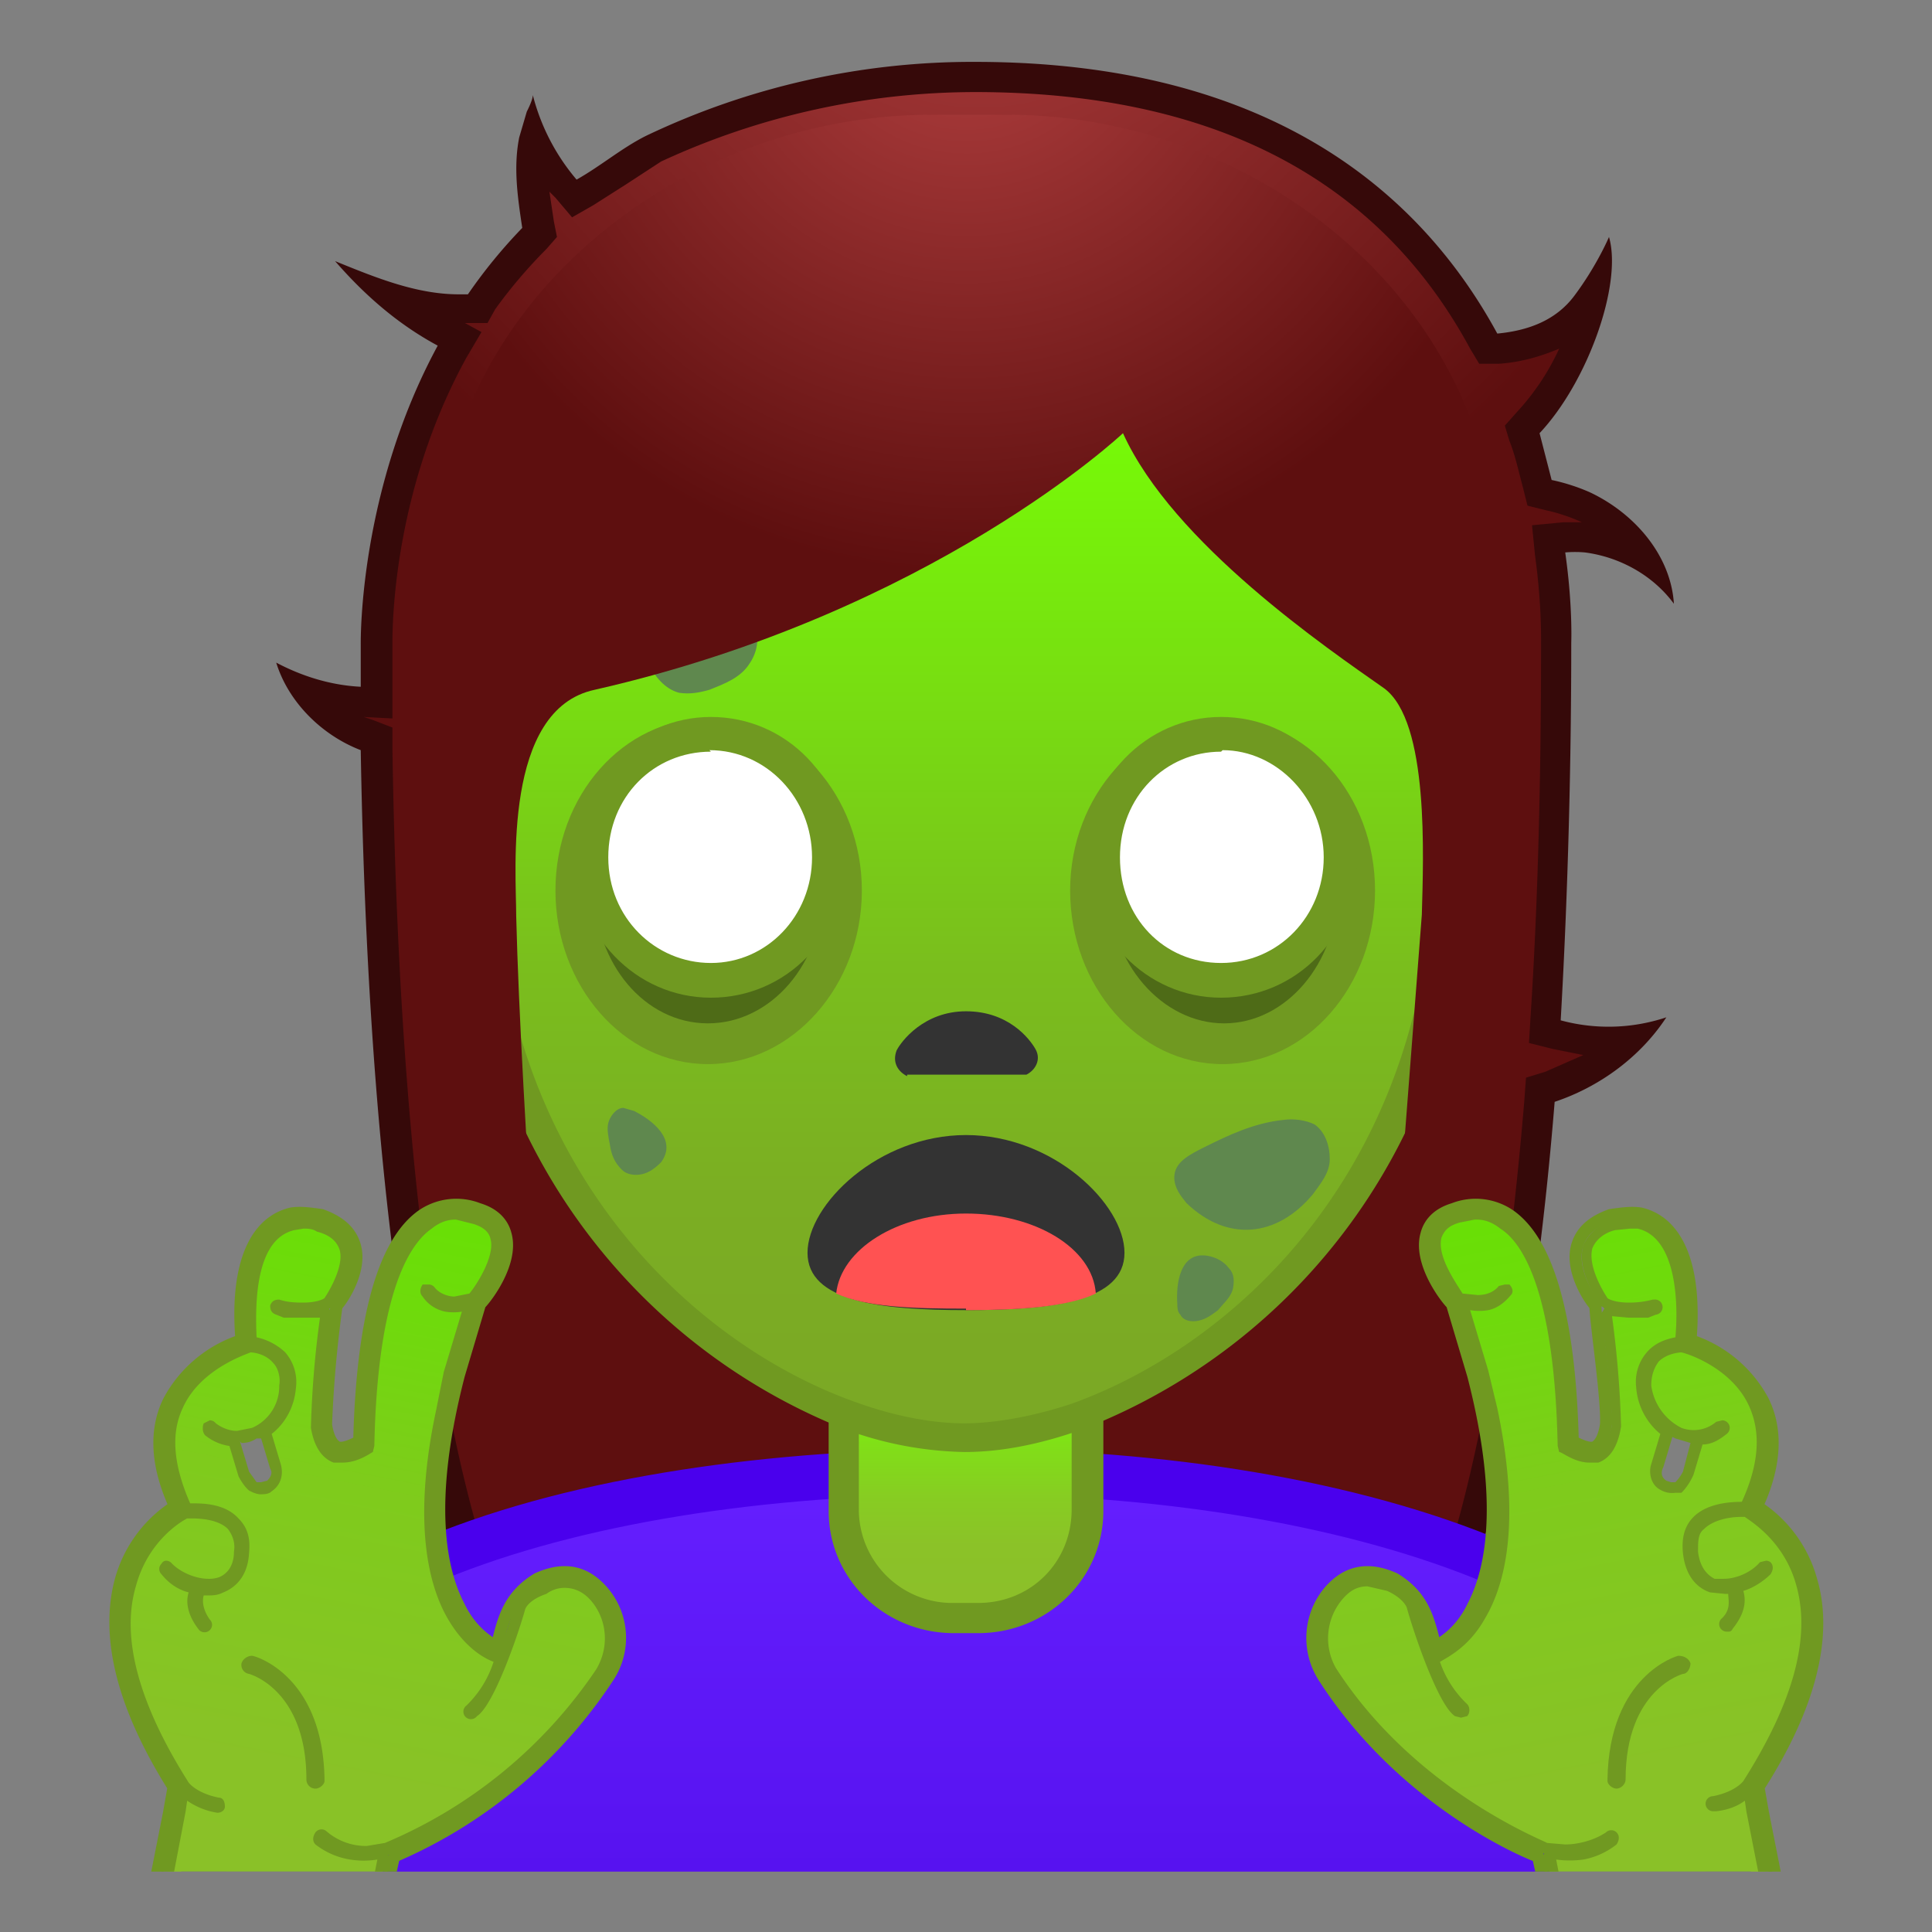 <svg viewBox="0 0 128 128" xmlns="http://www.w3.org/2000/svg" xmlns:xlink="http://www.w3.org/1999/xlink"><rect x="0" y="0" width="128" height="128" fill="#808080" stroke="none"/><defs><path id="a" d="M4 4h120v120H4z"/></defs><clipPath id="b"><use xlink:href="#a"/></clipPath><g clip-path="url(#b)"><radialGradient id="c" cx="64.9" cy="-8.3" r="48.8" gradientUnits="userSpaceOnUse"><stop stop-color="#B34040" offset="0"/><stop stop-color="#5E0F0F" offset="1"/></radialGradient><path d="M47 120.3s-7-.4-10.6-5.3c-8.8-12.3-11.1-42.3-11.5-65.3V49l-.6-.3a8.7 8.7 0 0 1-3.8-2.8c1 .3 2.2.5 3.3.6h1v-3.9c0-1 .2-10.2 5-19.3l.5-.9-.8-.4a19 19 0 0 1-3.3-2.2 14.8 14.8 0 0 0 4.9.7h.1l.4-.1.3-.4c1-1.5 2.2-2.9 3.4-4.2l.4-.4V15c-.4-1.7-.7-3.6-.3-5.5.5 1.1 1.2 2.2 2 3.1l.6.7.7-.5 2.1-1.3 2.4-1.5a49.1 49.1 0 0 1 21.4-4.7c16 0 27.4 5.8 33.7 17.4l.3.5h.6c2.7-.2 4.6-1.2 5.9-3l.4-.6c-.6 3-2.3 6.4-4.3 8.5l-.4.4.2.6.9 3 .1.7.6.1 2.3.7c1.6.7 3 2 3.9 3.3a9.1 9.1 0 0 0-5.2-1.2l-1 .1.1 1c.4 2.8.4 4.9.4 5.9 0 8.9-.2 17.3-.7 25v.7l.7.3a14.2 14.2 0 0 0 4.8.3 13.1 13.1 0 0 1-5.2 3.1l-.7.2v.7c-1.7 20.7-5.2 34.8-10.4 42-3.5 4.9-10.3 5.3-10.6 5.4H47z" fill="url(#c)"/><path d="M64.6 6.1c15.7 0 26.7 5.7 32.8 17l.6 1h1.3c1.5-.1 2.8-.5 4-1a16 16 0 0 1-2.8 4.2l-.8.9.3 1c.4 1 .6 2 .9 3.1l.3 1.2 1.2.3a11.7 11.7 0 0 1 2.4.8h-1.2l-2.1.2.2 2c.4 2.9.4 5 .4 5.7v.1c0 8.8-.2 17.2-.7 24.8l-.1 1.7 1.6.4 2 .4-2.5 1.1-1.3.4-.1 1.4c-1.7 20.5-5.1 34.4-10.2 41.5-3.2 4.4-9.4 4.9-9.9 5l-17-.1H47.2c-.5 0-6.7-.5-9.9-4.9-6.9-9.5-10.8-32-11.3-64.7v-1.4l-1.3-.5-.6-.2 1.9.1v-5c0-1 0-10 4.9-18.9l1-1.7-1.1-.6h1.5l.5-.9c1-1.4 2.2-2.8 3.4-4l.7-.8-.2-1-.3-2 .4.4 1.1 1.3 1.4-.8 2.2-1.4 2.3-1.5a49.6 49.6 0 0 1 20.9-4.6m0-2A50.2 50.2 0 0 0 42.8 9c-1.6.8-3 2-4.6 2.9a14 14 0 0 1-2.9-5.6c0 .3-.3.9-.4 1.1l-.5 1.7c-.4 2-.1 4 .2 6a34.2 34.2 0 0 0-3.6 4.4h-.6c-2.8 0-5.5-1.1-8.2-2.2 2 2.3 4.2 4.2 6.8 5.6-5.2 9.6-5.1 19.4-5.1 19.8v2.8c-2-.1-3.9-.7-5.6-1.6.8 2.6 3 4.8 5.6 5.8.4 23.7 2.8 53.5 11.7 65.9 3.9 5.4 11.4 5.7 11.4 5.7h34s7.5-.3 11.4-5.8c6.1-8.5 9.2-25.2 10.6-42.5 3-1 5.7-3 7.4-5.6a12.1 12.1 0 0 1-7 .2c.5-8.7.7-17.3.7-25 0-.1.1-2.5-.4-6a7.6 7.6 0 0 1 1.3 0c2.3.3 4.5 1.5 5.9 3.4-.2-3.2-2.6-6-5.6-7.4a13 13 0 0 0-2.5-.8l-.8-3.1c3.2-3.4 5.5-9.9 4.6-13 0 0-.8 1.9-2.3 3.9-1.2 1.6-3 2.3-5.1 2.5-5-9.2-14.9-18-34.6-18z" fill="#360909"/></g><g clip-path="url(#b)"><linearGradient id="d" x1="64" x2="64" y1="97.5" y2="130.5" gradientUnits="userSpaceOnUse"><stop stop-color="#651FFF" offset="0"/><stop stop-color="#5914F2" offset=".7"/><stop stop-color="#530EEB" offset="1"/></linearGradient><path d="M13.5 130.5V121c0-17.3 27.2-23.5 50.5-23.5h.1c13.4 0 25.9 2.1 35 6 7 3 15.4 8.5 15.4 17.5v9.5h-101z" fill="url(#d)"/><path d="M64.1 99c24.3 0 48.9 7.5 48.9 22v8H15v-8c0-7 4.9-12.5 14.5-16.4C38.3 101 50.5 99 64 99h.1m0-3H64c-25.6 0-52 7.1-52 25v11h104v-11c0-16.9-26.1-25-51.9-25z" fill="#4A00ED"/></g><g clip-path="url(#b)"><linearGradient id="e" x1="64" x2="64" y1="91" y2="107.3" gradientUnits="userSpaceOnUse"><stop stop-color="#76FF05" offset="0"/><stop stop-color="#79F70A" offset=".1"/><stop stop-color="#81DE18" offset=".3"/><stop stop-color="#87CD22" offset=".5"/><stop stop-color="#8BC228" offset=".7"/><stop stop-color="#8CBF2A" offset="1"/></linearGradient><path d="M63.2 107.2c-4 0-7.3-3.2-7.3-7.1v-9h16.2v9c0 4-3.3 7.1-7.3 7.1h-1.6z" fill="url(#e)"/><path d="M71 92v8c0 3.5-2.7 6.2-6.2 6.2h-1.6a6.2 6.2 0 0 1-6.3-6.1v-8h14.2m2-2H54.9v10c0 4.5 3.7 8.1 8.3 8.1h1.6c4.6 0 8.3-3.6 8.3-8.1V90z" fill="#709921"/></g><g clip-path="url(#b)"><linearGradient id="f" x1="64" x2="64" y1="94.7" y2="17.9" gradientUnits="userSpaceOnUse"><stop stop-color="#7BA825" offset="0"/><stop stop-color="#7BAE23" offset=".2"/><stop stop-color="#7ABE1D" offset=".4"/><stop stop-color="#78D913" offset=".6"/><stop stop-color="#76FF05" offset=".9"/><stop stop-color="#76FF05" offset=".9"/></linearGradient><path d="M64 95.3c-2.3 0-5-.5-7.6-1.5A38.7 38.7 0 0 1 32 56c-.1-28.8 17.2-39 32-39s32.1 10.2 32.1 39a38.6 38.6 0 0 1-24.6 37.8 23 23 0 0 1-7.5 1.5z" fill="url(#f)"/><path d="M64 18a29 29 0 0 1 21.6 9.2A41.3 41.3 0 0 1 95 56c0 21-12.9 33-24 37-2.4.8-5 1.3-7.1 1.3-2.2 0-4.7-.5-7.2-1.4-11-3.9-24-16-24-37 0-12 3.4-22 9.7-28.7A29 29 0 0 1 64 18m0-2c-17.2 0-33.1 12.8-33.1 40A39.8 39.8 0 0 0 56 94.7a24 24 0 0 0 7.9 1.5c2.4 0 5-.5 7.8-1.5A39.8 39.8 0 0 0 97.1 56c0-27.2-15.9-40-33.1-40z" fill="#709921"/></g><path d="M60.1 71.2H68c.6-.3 1-1 .6-1.7S66.8 67 64 67s-4.3 2-4.6 2.6c-.3.8.1 1.4.7 1.7z" clip-path="url(#b)" fill="#333"/><g clip-path="url(#b)"><path d="M47 69.1c-5 0-8.9-4.5-8.9-10s4-10.2 8.8-10.2c5 0 8.9 4.6 8.9 10.1s-4 10.1-8.9 10.1z" fill="#4E6B17"/><path d="M47 50.3c4 0 7.5 3.9 7.5 8.7s-3.4 8.8-7.6 8.8-7.5-4-7.5-8.8 3.4-8.7 7.5-8.7m0-2.7c-5.6 0-10.1 5.1-10.1 11.4s4.5 11.5 10.1 11.5S57.1 65.3 57.1 59 52.5 47.6 47 47.6z" fill="#709921"/><ellipse cx="47.1" cy="56.8" rx="7.9" ry="8.2" fill="#fff"/><path d="M47 49.7c3.8 0 6.8 3.2 6.8 7.1s-3 7-6.7 7-6.8-3-6.8-7 3-7 6.8-7m0-2.3c-5 0-9 4.2-9 9.3s4 9.3 9 9.3 9-4.1 9-9.3-4-9.3-9-9.3z" fill="#709921"/></g><g clip-path="url(#b)"><path d="M81 69.1c-4.8 0-8.8-4.5-8.8-10s4-10.2 8.9-10.2c4.8 0 8.8 4.6 8.8 10.1s-4 10.1-8.8 10.1z" fill="#4E6B17"/><path d="M81 50.3c4.2 0 7.6 3.9 7.6 8.7s-3.4 8.8-7.5 8.8-7.6-4-7.6-8.8 3.4-8.7 7.6-8.7m0-2.7c-5.6 0-10.2 5.1-10.2 11.4S75.4 70.5 81 70.5 91.1 65.3 91.1 59 86.6 47.6 81 47.6z" fill="#709921"/><ellipse cx="80.9" cy="56.8" rx="7.9" ry="8.2" fill="#fff"/><path d="M81 49.7c3.6 0 6.7 3.2 6.7 7.1s-3 7-6.8 7-6.7-3-6.7-7 3-7 6.7-7m0-2.3c-5 0-9 4.2-9 9.3s4 9.3 9 9.3 9-4.1 9-9.3-4-9.3-9-9.3z" fill="#709921"/></g><path d="M78.6 79.7c-.4-.5-.8-1-.8-1.7 0-1 1-1.5 2-2 1.6-.8 3.3-1.6 5.2-1.8.7-.1 1.5 0 2.1.3.7.5 1 1.4 1 2.3s-.6 1.6-1.1 2.3c-2.4 2.9-5.7 3.2-8.4.6zm2.8 4.3c.3.3.4.7.3 1.3-.1.6-.6 1-1 1.5-.4.3-.8.6-1.3.7s-1 0-1.2-.4c-.2-.2-.2-.5-.2-.7-.1-1.4.2-3.5 2-3.2.6.1 1.1.4 1.4.8zm-38.9-6.2c-.5.1-1 0-1.3-.3-.5-.5-.7-1-.8-1.7-.1-.5-.2-1-.1-1.4s.5-1 1-1l.7.2c1.2.6 2.9 1.9 1.8 3.4-.4.4-.8.7-1.3.8zm4.7-37.4c.8 0 1.8 0 2.4.5.8.8.7 2.1.1 3-.6 1-1.7 1.4-2.7 1.8-.7.2-1.3.3-2 .2-.8-.2-1.5-.9-1.9-1.7-1.5-3.2 1.4-3.6 4-3.8z" clip-path="url(#b)" fill="#5F884E"/><g clip-path="url(#b)"><path d="M74.5 83c0 3.2-4.7 3.8-10.5 3.8s-10.5-.6-10.5-3.8 4.7-7.8 10.5-7.8 10.5 4.6 10.5 7.8z" fill="#333"/><path d="M64 86.8c3.5 0 6.7-.2 8.6-1.1-.2-3-4-5.3-8.6-5.3s-8.3 2.4-8.6 5.3c2 .9 5 1 8.6 1z" fill="#FF5252"/></g><g clip-path="url(#b)"><defs><path id="g" d="M30.4 88.8L29 37.4c0-17 15.8-29.8 32.7-29.8h5c17 0 32.5 12.9 32.5 29.8l-1.5 51.2-67.2.3z"/></defs><clipPath id="h"><use xlink:href="#g"/></clipPath><g clip-path="url(#h)"><radialGradient id="i" cx="145.4" cy="-24.5" r="48.2" gradientTransform="matrix(.796 0 0 .796 -51.7 19.1)" gradientUnits="userSpaceOnUse"><stop stop-color="#B34040" offset="0"/><stop stop-color="#5E0F0F" offset="1"/></radialGradient><path d="M101.9 42.6s1-35.5-37.8-35.5-38 35.5-38 35.5.3 45.5 3.2 51.4 7.2 5.7 7.2 5.7-2-26.5-2.3-39c0-3-.9-13.7 5.2-15 22.4-5.1 35-17 35-17C77.7 36 88 43 91.7 45.6c3 2.2 2.6 11.2 2.5 15l-3 39s4.7.4 7.6-5.6c3-6 3-51.4 3-51.4z" fill="url(#i)"/></g></g><g clip-path="url(#b)"><path d="M88.6 110.5a30.3 30.3 0 0 0 14 11.6c.1 0 2.2.6 3.8-.7.2-.2.6-.2.7 0s.2.6 0 .7a5 5 0 0 1-2.2 1 6 6 0 0 1-1.9.2l.2.8c1.6-.1 4.2 0 5.8 1.9.6.6.7 1.4.5 2.2-.3.7-1 1.3-1.7 1.5l-3.4.6 3 15.3 2.8 2 2.5-4.3.4-.2.4.1 2.1 2.1 1.9-3.3c0-.2.3-.3.6-.2l2 .7-1-5.1a3.7 3.7 0 0 1-2.7-3l-1.4-6.7h-.1v.1l.2 1.5c.2.8-.3 1.6-1.2 1.8-.8.2-1.6-.4-1.7-1.2l-.4-2.1c-.5-2.2.3-4.4 1.9-5.9l2-1.9-.1-.6c-.4.2-1 .5-1.9.7a.5.5 0 0 1-.6-.4c0-.3.1-.6.4-.6 1.5-.3 2-1 2-1 3.3-5.2 4.5-9.6 3.5-13-.8-3-3-4.3-3.4-4.5-.6 0-2 0-2.7.7a2 2 0 0 0-.4 1.5c.1 1 .5 1.6 1.1 1.8.9.3 2.2-.2 3-1a.5.5 0 1 1 .7.7c-.4.5-1 1-1.8 1.2.2.6.1 1.5-.7 2.5a.5.5 0 0 1-.7 0 .5.5 0 0 1 0-.7c.6-.7.5-1.3.4-1.6l-1.2-.1c-.6-.2-1.6-.9-1.8-2.7-.1-1 .1-1.7.7-2.3 1-1 2.5-1 3.2-1 1.1-2.5 1.3-4.6.5-6.3-1.1-2.5-4-3.5-4.5-3.6-.2 0-1 0-1.5.6a2 2 0 0 0-.4 1.6 3 3 0 0 0 1.9 2.7c.8.4 1.7.2 2.4-.3.2-.2.5-.2.7 0s.1.6 0 .8c-.6.4-1 .6-1.6.7l-.6 2 .2.2.7-.1a.5.5 0 0 1 .5 1l-.6.1h-1l-.4-.3-.2.2h-.4c-.3.1-.5.1-.8 0-.7-.2-1.1-1-.9-1.8l.7-2c-1-.8-1.6-2-1.7-3.2 0-1 .2-1.7.8-2.3.5-.6 1.3-.9 1.8-1 .2-2.2.2-6.5-2.5-7.1H107c-.8.3-1.3.7-1.4 1.3-.4 1 .5 2.6 1 3.2.1.1 1 .6 2.9.1.3 0 .6.1.6.4.1.3 0 .6-.3.6l-.6.2c-1 .2-1.8.1-2.4 0 .2 1.8.7 5.8.7 7.2-.3 1.3-.8 2-1.5 2.4-1.2.4-2.5-.6-2.6-.7a.5.5 0 0 1-.2-.4c-.2-9.9-2.1-13.3-3.8-14.4a3 3 0 0 0-2.7-.3c-.7.2-1 .5-1.2 1-.3 1.2 1 3 1.5 3.7.4 0 1.6.4 2.3-.5.1-.2.5-.3.7 0s.3.4.1.6c-.4.6-1 .9-1.5 1h-1.2l1.2 4c0 .4.2.7.3 1.1 0 .1.3.4.7.4.6.2 1.4 0 2.2-.6.2-.2.6-.1.7 0 .2.3.1.6-.1.8a5 5 0 0 1-1.9.9h-1.1l-.2-.1c1.6 7.5.5 11.7-.8 13.9a6.8 6.8 0 0 1-3 2.8c.3 1 .8 2 1.8 2.9a.5.5 0 1 1-.8.7 8.4 8.4 0 0 1-2.2-4c-.2.8-.6 1.6-1.3 2.5 0 .2-.2.2-.3.2h-.4a.5.5 0 0 1-.1-.8 5.6 5.6 0 0 0 1-5c-.3-.4-.7-.8-1.2-1.1-1.2-.6-2.2-.4-3 .6a3.7 3.7 0 0 0-.3 4.5zm19.3 7.8c-1-6.1 2.7-7.8 2.9-7.8.2-.2.5 0 .6.2s0 .6-.2.7c0 0-3.1 1.4-2.3 6.7 0 .3-.1.5-.4.6a.5.5 0 0 1-.6-.4z" fill="none"/><path d="M111.8 95.8l-.8-.2-.6 1.8a.4.4 0 1 0 .8.2l.5-1.8z" fill="none"/><path d="M87.7 111.1c5 7.8 12.6 11.3 14.2 11.9l.4 1.8 1 5.2 3.1 16 .2.4 3.4 2.5c.1 0 .3.1.4 0 .2 0 .3 0 .4-.2l2.5-4.3 2 2.1c.2.2.3.2.5.2s.3-.1.4-.3l2-3.5 2.4.8.6-.1c.2-.1.2-.3.1-.5l-1.2-6.3-3.3-16.7-.3-1.7c3.4-5.3 4.6-10 3.5-13.7a8.5 8.5 0 0 0-3.6-4.9c1.2-2.6 1.4-5 .4-7a8.4 8.4 0 0 0-4.8-4c.4-4.8-.8-7.8-3.3-8.4-.6-.1-1.3 0-2 .1-1.1.4-1.9 1-2.2 2-.5 1.6.8 3.6 1.2 4 0 1 .8 6.2.7 7.9-.1.6-.3 1.3-.8 1.5-.4.1-1-.2-1.4-.4-.2-8.1-1.6-13.2-4.2-15a4 4 0 0 0-3.7-.4c-1 .3-1.6.9-1.8 1.7-.5 1.8 1.2 4.1 1.7 4.6l1.4 4.7c2.2 8.5 1.2 13 0 15.3-.8 1.7-2 2.4-2.5 2.7l-.1-.4c-.4-1.6-.8-3-2.6-4.1-2.2-1-3.5-.1-4.3.8a4.8 4.8 0 0 0-.4 5.7z" fill="none" stroke="#709921" stroke-linecap="round" stroke-linejoin="round" stroke-miterlimit="10" stroke-width=".8"/><linearGradient id="j" x1="369" x2="369" y1="41" y2="104.8" gradientTransform="scale(-1 1) rotate(11.1 -67 -2339)" gradientUnits="userSpaceOnUse"><stop stop-color="#68E005" offset="0"/><stop stop-color="#6EDB0B" offset=".1"/><stop stop-color="#7FCB1C" offset=".3"/><stop stop-color="#89C227" offset=".6"/><stop stop-color="#8CBF2A" offset="1"/></linearGradient><path d="M110 148l-3-2v-.1l-4.5-22.6.3-.3h.9a5 5 0 0 0 3.1-1v-.2c-1.1.8-2.3 1-3 1-.8 0-1.3-.2-1.4-.2-.4-.1-9-3.5-14.2-11.7-1-1.6-.8-3.6.4-5 .5-.7 1.2-1 2-1 .4 0 1 .1 1.4.3 1.2.5 1.5 1.2 1.5 1.4 1 3 2.4 6.4 3.1 7h.2v-.2a7.4 7.4 0 0 1-1.8-3l-.1-.4.3-.1c.6-.3 1.8-1 2.8-2.7 1.2-2 2.3-6.1.8-13.6l-.1-.5-.5-2-1.3-4.6.6.1a3 3 0 0 0 1 0c.5-.1 1-.4 1.3-.8v-.2h-.2a2 2 0 0 1-1.7.8l-1-.2h-.2c-.2-.4-2-2.6-1.6-4.1.2-.6.7-1 1.4-1.3a4 4 0 0 1 1.3-.2c.7 0 1.3.2 1.9.5 1.7 1.2 3.7 4.7 3.9 14.8 0 .1.9.8 1.7.8l.5-.1c.7-.3 1-1 1.3-2a65 65 0 0 0-.7-7.2V87l.2-.3h.4l1 .2c.3 0 .8 0 1.2-.2h.6V86.4l-1.7.2a3 3 0 0 1-1.7-.4c-.2-.3-1.6-2.2-1.1-3.6.2-.7.8-1.2 1.7-1.5a3.4 3.4 0 0 1 1.7-.1c2.9.6 3 5 2.8 7.6v.3h-.3c-.5.1-1.2.3-1.7.8-.4.5-.6 1.2-.6 2.1a4 4 0 0 0 1.5 2.8l.2.2v.2l-.7 2c-.2.5 0 1 .4 1.3a1.2 1.2 0 0 0 .8.2l.3-.1.6-.9.7-2.1h.2a3 3 0 0 0 1.4-.7v-.2h-.1c-.6.4-1.2.6-1.8.6-.4 0-.7 0-1.1-.2-1.2-.5-2-1.8-2.1-3.1 0-.8.1-1.4.5-1.9.6-.6 1.4-.7 1.8-.8h.1c.6.2 3.5 1.3 4.8 4 .8 1.7.6 4-.5 6.5l-.1.2h-.3c-.8 0-2.1.2-3 1-.4.4-.6 1.1-.5 2 .1 1.6 1 2 1.5 2.3h1.3v.3c.2.4.3 1.2-.4 2l-.3.5.3-.3c1-1 .8-1.7.7-2.1v-.4l.3-.1c.6-.2 1.2-.6 1.7-1v-.3h-.2c-.7.8-1.7 1.2-2.7 1.2h-.7c-.6-.3-1.2-.8-1.4-2.1 0-.8.1-1.4.6-1.9.7-.7 2-.8 2.6-.8h.4c.6.3 2.9 1.7 3.7 4.8 1 3.5-.2 8-3.6 13.2 0 .1-.6 1-2.2 1.3l-.1.1.1.1c.7-.1 1.3-.4 1.8-.7l.5-.3 4.7 23.9-.3.3h-.2l-2.1-.7h-.2l-2 3.5h-.4l-2.3-2.2-2.7 4.6h-.4z" fill="url(#j)"/><path d="M97.8 80.8c.6 0 1.1.2 1.6.6 1.6 1 3.6 4.5 3.8 14.4l.1.4c.2 0 1 .7 2 .7h.6c.8-.3 1.3-1.1 1.5-2.4a67 67 0 0 0-.6-7.3l1.1.1h1.3l.5-.2a.5.5 0 0 0-.1-1h-.1a6 6 0 0 1-1.6.2c-.8 0-1.3-.2-1.4-.3-.4-.6-1.3-2.2-1-3.3.2-.5.7-1 1.5-1.2l1-.1h.5c2.6.6 2.7 5 2.5 7.2-.5.1-1.3.3-1.9 1a3 3 0 0 0-.7 2.3A4.4 4.4 0 0 0 110 95l-.6 2c-.2.6 0 1.4.6 1.7a1.5 1.5 0 0 0 1 .2h.4c.1-.1.5-.5.8-1.2l.6-2c.6 0 1.1-.3 1.6-.7a.5.5 0 0 0-.3-.9l-.4.1a2.3 2.3 0 0 1-2.3.4 3.7 3.7 0 0 1-2-2.8c0-.7.2-1.2.5-1.6.5-.5 1.3-.6 1.5-.6.5.1 3.4 1.1 4.5 3.6.8 1.8.6 3.9-.5 6.3-.8 0-2.3.1-3.2 1-.6.6-.8 1.4-.7 2.4.2 1.8 1.2 2.4 1.8 2.6l1 .1h.2c0 .4.2 1-.4 1.6a.5.5 0 0 0 .3.9h.1c.1 0 .2 0 .3-.2.8-1 .9-1.8.7-2.5.7-.2 1.4-.7 1.8-1.1.2-.3.2-.6 0-.8a.5.5 0 0 0-.3-.1l-.4.1c-.6.7-1.6 1.1-2.4 1.1h-.6c-.6-.3-1-.9-1.1-1.8 0-.7 0-1.2.4-1.5.6-.6 1.7-.8 2.4-.8h.3c.4.3 2.6 1.6 3.4 4.5 1 3.5-.2 7.8-3.5 13 0 0-.5.7-2 1a.5.5 0 0 0 0 1h.2c.9-.1 1.5-.4 1.9-.7l.1.7 4.4 22.4-2-.7h-.2c-.2 0-.3.1-.4.3l-1.9 3.3a18 18 0 0 0-2.5-2.3l-.4.3-2.5 4.3-2.7-2-4.4-22.4a6.7 6.7 0 0 0 1.8 0 5 5 0 0 0 2.2-1c.2-.3.2-.6 0-.8a.5.5 0 0 0-.7 0c-.9.6-2 .8-2.7.8l-1.2-.1c-.3-.2-8.8-3.5-14-11.6a4 4 0 0 1 .4-4.5c.5-.6 1-.9 1.7-.9l1.3.3c1.1.5 1.3 1.1 1.3 1.1.5 1.8 2.1 6.5 3.2 7.2l.4.1.4-.1c.2-.2.2-.6 0-.8a7 7 0 0 1-1.8-2.8c.7-.4 2-1.1 3-2.9 1.3-2.2 2.4-6.3.8-13.9l-.6-2.5-1.2-4a3.6 3.6 0 0 0 1.2 0c.5-.1 1-.4 1.5-1 .2-.2.1-.5-.1-.7h-.3l-.4.1c-.4.5-1 .6-1.4.6l-1-.1c-.5-.8-1.7-2.5-1.4-3.7.2-.5.5-.8 1.2-1l1-.2m0-.7c-.4 0-.8 0-1.3.2-1 .3-1.5.8-1.7 1.6-.4 1.7 1.3 3.9 1.6 4.3l.1.1.2.8 1.2 4 .4 1.5.2 1c1.5 7.3.4 11.3-.8 13.3a6 6 0 0 1-2.6 2.5l-1.1-3c0-.3-.4-1-1.8-1.6a4 4 0 0 0-1.5-.4 3 3 0 0 0-2.4 1.1 4.6 4.6 0 0 0-.3 5.5c5.3 8.3 14 11.7 14.3 11.8h.1l-.1.2v.4l4.5 22.4v.3l.3.2 2.7 2 .2.1h.7l.3-.3 2.3-4 1.9 1.8.2.2h.8l.2-.4 1.7-3.1 1.9.6h.7l.2-.3.3-.3-.1-.3-4.4-22.5-.1-.6-.2-.9c3.4-5.3 4.6-9.8 3.6-13.5-.9-3-3-4.4-3.7-4.8v-.1c1.2-2.7 1.4-5 .5-7a8.4 8.4 0 0 0-4.9-4v-.2c.4-4.6-.7-7.5-3-8l-.7-.1c-.4 0-.8 0-1.2.2-1 .3-1.7 1-2 1.7-.5 1.7 1 3.7 1.1 4l.2.1.1.1-.2.3v.3c.5 3.6.7 6.2.7 7.1-.2 1-.5 1.5-1 1.7h-.4c-.5 0-1-.2-1.3-.5-.2-8-1.6-13.1-4.1-14.9-.7-.4-1.4-.6-2.1-.6zm13 18.1l-.3-.1c-.3-.2-.4-.5-.2-.9l.6-2 .2.1 1 .3-.5 1.9a3 3 0 0 1-.5.7h-.2z" fill="#709921"/><path d="M106.5 118c0 .2.3.5.6.5s.6-.3.6-.6c0-6 3.8-7 3.8-7 .3 0 .5-.4.5-.7-.1-.3-.4-.5-.8-.5-.1 0-4.6 1.3-4.7 8.2z" fill="#709921"/><path d="M39.1 106c-.8-.9-1.7-1-3-.5l-1.2 1c0 .4-.8 2.6 1 5.1.2.2.2.6 0 .7-.2.1-.3.2-.5.1-.1 0-.2 0-.3-.2-.7-.9-1-1.7-1.3-2.5a8.4 8.4 0 0 1-2.2 4c-.2.2-.5.2-.7 0a.5.5 0 0 1 0-.7c1-1 1.4-2 1.7-2.9-.7-.3-2-1-3-2.8-1.2-2.2-2.3-6.4-.8-14l-.2.1h-1.1a5 5 0 0 1-1.9-.8.5.5 0 0 1-.1-.7c.2-.3.5-.3.7-.2.9.6 1.6.9 2.2.7.4 0 .7-.3.7-.4l.3-1.1 1.2-4h-1.1c-.6-.1-1.1-.4-1.6-1a.5.5 0 0 1 .1-.7c.3-.2.6-.1.8.1.6.9 1.8.6 2.2.5.6-.8 1.8-2.5 1.5-3.7-.1-.5-.5-.8-1.1-1a3 3 0 0 0-2.8.3c-1.6 1.1-3.6 4.5-3.8 14.4 0 .2 0 .3-.2.4-.1.1-1.4 1.1-2.6.7-.7-.3-1.2-1-1.4-2.3-.1-1.5.4-5.5.6-7.4-.5.2-1.3.3-2.4 0h-.5a.5.5 0 0 1 .2-1c1.9.4 2.8 0 3-.2.4-.6 1.3-2.1 1-3.2-.2-.6-.7-1-1.5-1.2-.5-.2-1-.2-1.5-.1-2.6.6-2.7 4.9-2.5 7.1a4 4 0 0 1 1.9 1c.5.6.8 1.4.7 2.3A4.3 4.3 0 0 1 18 95l.6 2c.3.8-.1 1.6-.9 2a1.4 1.4 0 0 1-1.4-.3l-.3.2c-.3.2-.7.2-1 .1-.2 0-.4 0-.7-.2a.5.5 0 0 1 .5-1c.2.2.5.3.7.2l.3-.2-.6-2c-.6-.1-1.1-.3-1.6-.7-.2-.2-.2-.5 0-.8s.4-.2.7 0c.7.5 1.5.7 2.4.3 1-.4 1.7-1.5 1.8-2.8 0-.6 0-1.1-.4-1.5-.5-.5-1.3-.6-1.5-.7-.5.2-3.4 1.2-4.5 3.7-.8 1.7-.6 3.8.5 6.3.7 0 2.3 0 3.2 1 .6.6.8 1.4.7 2.3-.1 1.8-1.2 2.4-1.8 2.6-.4.2-.8.2-1.2.2 0 .3-.1.9.5 1.6a.5.5 0 0 1-.5.8l-.3-.1c-.8-1-.9-1.9-.7-2.5-.7-.3-1.4-.7-1.8-1.2a.5.5 0 1 1 .7-.7c.8.8 2.2 1.2 3 1 .7-.3 1-.8 1.1-1.8 0-.6 0-1.1-.4-1.5-.7-.7-2.1-.7-2.7-.7-.4.2-2.6 1.5-3.4 4.5-1 3.4.2 7.8 3.5 12.9 0 0 .5.8 2 1a.5.5 0 0 1-.2 1c-.8 0-1.5-.4-1.9-.7l-.1.7 2 2a6.3 6.3 0 0 1 2 5.8l-.5 2.1a1.5 1.5 0 1 1-3-.6l.4-1.5v-.2H13v.1l-1.4 6.7a3.7 3.7 0 0 1-2.7 3l-1 5 2-.6c.3-.1.5 0 .7.2l1.8 3.3 2-2c.2-.2.4-.3.5-.2l.4.2 2.5 4.4 2.8-2 3-15.4-3.4-.7c-.8-.1-1.4-.7-1.7-1.5s0-1.6.5-2.2c1.6-1.8 4.2-2 5.8-1.8l.2-.8a6 6 0 0 1-1.8-.1 5 5 0 0 1-2.3-1 .5.5 0 0 1 0-.8c.1-.2.5-.2.7 0 1.6 1.3 3.7.8 3.9.7.3-.1 8.8-3.4 14-11.6.8-1.4.7-3.2-.3-4.5zm-19.6 12.7a.5.5 0 0 1-.4-.6c.8-5.3-2.3-6.7-2.3-6.7-.2-.1-.4-.4-.3-.7s.5-.3.7-.2c.2 0 3.9 1.7 3 7.8-.1.2-.4.4-.7.4z" fill="none"/><path d="M16.3 95.8l.7-.2.6 1.8a.4.4 0 1 1-.8.2l-.6-1.8z" fill="none"/><path d="M40.3 111.1A32.1 32.1 0 0 1 26.1 123l-.4 1.8-1 5.2-3.1 16c0 .2-.2.3-.3.4l-3.3 2.5c-.1 0-.3.1-.4 0a.5.5 0 0 1-.4-.2l-2.5-4.3-2 2.1c-.2.2-.3.2-.5.2s-.3-.1-.4-.3l-2-3.5-2.5.8-.5-.1a.5.5 0 0 1-.1-.5l1.2-6.3 3.3-16.7.3-1.7C8.1 113 7 108.4 8 104.7a8.5 8.5 0 0 1 3.6-4.9c-1.2-2.6-1.4-5-.4-7a8.4 8.4 0 0 1 4.8-4c-.4-4.8.8-7.8 3.3-8.4.6-.1 1.3 0 2 .1 1.1.4 1.9 1 2.2 2 .5 1.6-.8 3.6-1.2 4a79 79 0 0 0-.7 7.9c.1.6.3 1.3.8 1.5.4.1 1-.2 1.4-.4.2-8.1 1.6-13.2 4.2-15a4 4 0 0 1 3.7-.4c1 .3 1.6.9 1.8 1.7.5 1.8-1.2 4.1-1.7 4.6l-1.4 4.7c-2.2 8.5-1.2 13 0 15.3.8 1.7 2 2.4 2.5 2.7l.1-.4c.4-1.6.8-3 2.6-4.1 2.2-1 3.5-.1 4.3.8a4.7 4.7 0 0 1 .4 5.7z" fill="none" stroke="#709921" stroke-linecap="round" stroke-linejoin="round" stroke-miterlimit="10" stroke-width=".8"/><linearGradient id="k" x1="150.4" x2="150.4" y1="84" y2="147.8" gradientTransform="rotate(11.1 108.4 -537.8)" gradientUnits="userSpaceOnUse"><stop stop-color="#68E005" offset="0"/><stop stop-color="#6EDB0B" offset=".1"/><stop stop-color="#7FCB1C" offset=".3"/><stop stop-color="#89C227" offset=".6"/><stop stop-color="#8CBF2A" offset="1"/></linearGradient><path d="M17.6 148l-.1-.1-2.6-4.4c-.3.3-1.2 1-2.2 2.1l-.1.1h-.4l-2-3.5h-.1l-2.1.6h-.3l-.2-.2v-.2l4.7-23.7.5.3c.4.3 1 .6 1.7.7h.2l-.1-.2c-1.7-.4-2.2-1.2-2.3-1.3-3.4-5.2-4.6-9.7-3.6-13.2a8 8 0 0 1 3.6-4.8h.5c.6 0 2 0 2.7.8.4.5.6 1 .5 1.8-.1 1.4-.8 2-1.3 2.1l-.8.1c-1 0-2-.4-2.6-1.2H11c-.2 0-.2.1-.1.2.4.5 1 .8 1.7 1l.3.2v.3c-.2.5-.3 1.3.5 2.2l.2-.1c-.8-1-.6-1.7-.5-2v-.4h1.6c.6-.2 1.4-.8 1.6-2.3 0-.9-.1-1.6-.6-2-.8-.9-2.2-1-2.9-1-.2 0-.4 0-.5-.2-1.1-2.5-1.3-4.8-.4-6.6a7.6 7.6 0 0 1 4.7-3.8h.2c.3 0 1.2 0 1.7.7.4.5.6 1 .6 1.9-.1 1.3-1 2.6-2.2 3a2 2 0 0 1-1 .3c-.7 0-1.3-.2-1.8-.6H14v.2c.4.3.9.5 1.4.6h.2v.3l.7 2c.2.5.6.8.6.8h.3l.2.1c.2 0 .4 0 .6-.2.4-.2.5-.8.4-1.3l-.8-2.2.3-.2a4 4 0 0 0 1.4-2.8c0-.9-.1-1.6-.6-2-.5-.6-1.1-.8-1.6-.9h-.3v-.4c-.2-2.5-.1-6.9 2.8-7.5a3.1 3.1 0 0 1 1.6 0c1 .4 1.6.9 1.8 1.5.4 1.5-1 3.4-1 3.6l-.2.1a3 3 0 0 1-1.6.4c-.5 0-1 0-1.6-.2h-.2v.2l.6.1 1.2.2c.4 0 .7 0 1-.2h.3l.2.3v.2c-.2 1.7-.7 5.7-.6 7.2.2 1 .6 1.7 1.2 2h.5c.9 0 1.7-.6 1.7-.6v-.1c.3-10 2.3-13.6 4-14.8.6-.4 1.2-.6 1.9-.6l1.2.3c.8.2 1.2.7 1.4 1.3.4 1.5-1.3 3.7-1.5 4l-.2.1-1 .2a2 2 0 0 1-1.7-.8h-.2c.3.6.8.9 1.3 1a2.7 2.7 0 0 0 1 0h.6L30 90.9l-.5 2-.1.6c-1.6 7.4-.5 11.5.8 13.6 1 1.6 2.1 2.4 2.7 2.6l.3.2v.3c-.5 1.3-1 2.2-2 3v.2h.3c.8-.5 2.1-3.9 3.1-7 0-.1.3-.8 1.5-1.3l1.5-.3c.7 0 1.4.3 2 1a4.2 4.2 0 0 1 .3 5 32 32 0 0 1-14.2 11.7l-1.3.1c-.8 0-2-.1-3-1h-.1v.2c.6.5 1.3.8 2 1a5 5 0 0 0 1.7 0h.2l.3.3v.2L21 145.9h-.2l-2.8 2.2h-.4z" fill="url(#k)"/><path d="M30.2 80.8l1.2.3c.6.2 1 .5 1.1 1 .3 1.1-.9 3-1.4 3.6l-1 .2c-.4 0-1-.2-1.3-.6a.5.5 0 0 0-.4-.2H28c-.2.3-.2.6 0 .8.4.6 1 .9 1.5 1a3.5 3.5 0 0 0 1.1 0l-1.2 4-.5 2.5c-1.6 7.5-.5 11.7.8 13.9 1 1.7 2.2 2.5 3 2.8a7 7 0 0 1-1.8 2.9.5.5 0 1 0 .7.7c1.1-.7 2.7-5.3 3.2-7.1 0 0 .2-.6 1.4-1a2 2 0 0 1 1.2-.4c.7 0 1.3.3 1.8.9 1 1.2 1.2 3 .3 4.5a31.6 31.6 0 0 1-14 11.5l-1.2.2a4 4 0 0 1-2.7-1 .5.5 0 0 0-.7.1c-.2.3-.2.6 0 .8a5 5 0 0 0 2.3 1 5.7 5.7 0 0 0 1.8 0l-4.4 22.4-2.8 2.1-2.5-4.4-.4-.2c-.2 0-2.4 2.1-2.5 2.2l-1.8-3.3a.5.5 0 0 0-.5-.2H10l-2 .7 4.3-22.5.1-.7a4.8 4.8 0 0 0 2 .8c.3 0 .5-.2.5-.4 0-.3-.1-.6-.4-.6-1.5-.3-2-1-2-1-3.3-5.2-4.5-9.6-3.5-13 .8-3 3-4.3 3.4-4.5h.3c.7 0 1.8.1 2.4.7.3.4.5.9.4 1.5 0 1-.5 1.5-1 1.7a2 2 0 0 1-.7.1c-.8 0-1.8-.4-2.4-1a.5.5 0 0 0-.4-.2s-.2 0-.3.2c-.2.2-.2.5 0 .7.4.5 1 1 1.8 1.2-.2.6-.1 1.5.7 2.5a.5.5 0 0 0 .7 0c.2-.2.2-.5 0-.7-.5-.7-.5-1.3-.4-1.6h.3c.3 0 .6 0 1-.2.5-.2 1.6-.8 1.7-2.6.1-1-.1-1.7-.7-2.3-.9-1-2.4-1-3.1-1h-.1c-1.1-2.5-1.3-4.6-.5-6.3 1.1-2.5 4-3.5 4.5-3.7.2 0 1 .1 1.5.7.3.3.5.9.4 1.5a3 3 0 0 1-1.8 2.8l-1 .2c-.5 0-1-.2-1.4-.5a.5.5 0 0 0-.4-.2l-.4.2c-.1.2-.1.6.1.8a3.3 3.3 0 0 0 1.6.7l.6 2c.3.6.7 1 .8 1a1.7 1.7 0 0 0 .6.2c.3 0 .6 0 .8-.2.6-.4.8-1.1.6-1.8l-.6-2c.9-.7 1.5-1.8 1.6-3a3 3 0 0 0-.7-2.4 4 4 0 0 0-1.9-1c-.1-2.2-.1-6.5 2.5-7.1l.6-.1c.3 0 .6 0 .9.2.8.2 1.3.6 1.5 1.2.3 1-.6 2.6-1 3.2-.1.1-.6.3-1.4.3-.4 0-1 0-1.6-.2-.3 0-.5.1-.6.4 0 .3.1.5.4.6l.5.2h2.4a64.4 64.4 0 0 0-.6 7.3c.2 1.2.7 2 1.5 2.3h.6c1 0 1.8-.6 2-.7l.1-.4C25 86 27 82.5 28.6 81.4c.5-.4 1-.6 1.6-.6m0-.7c-.7 0-1.4.2-2 .6-2.6 1.8-4 6.8-4.1 15a3 3 0 0 1-1.4.5h-.4c-.4-.3-.8-.8-1-1.8 0-1 .2-3.5.7-7V87l-.2-.3h.1l.1-.1.1-.2c.2-.2 1.6-2.2 1.1-3.9-.2-.8-.9-1.4-2-1.7a3.8 3.8 0 0 0-1.8-.1c-2.4.5-3.5 3.4-3.1 8v.2c-.8.3-3.7 1.4-4.9 4-.9 2-.7 4.3.5 7a9 9 0 0 0-3.6 5c-1 3.6.1 8.2 3.5 13.4l-.1.9-.2.6-4.4 22.5v.3l.2.3.2.3h.7l1.8-.6 1.7 3 .3.5h.7l.3-.2 1.9-1.8 2.3 4 .2.4h.7l.2-.2 2.8-2 .2-.2v-.3l4.5-22.4v-.3l-.1-.2c.5-.2 9.1-3.6 14.4-12 1.1-1.6 1-3.9-.3-5.4a3 3 0 0 0-2.3-1.1 4 4 0 0 0-1.6.4c-1.4.5-1.7 1.3-1.8 1.5a50 50 0 0 1-1 3.1H33a6 6 0 0 1-2.6-2.5c-1.2-2-2.3-6-.8-13.4l.2-.9.4-1.5 1.4-4.8h.1c.3-.5 2-2.7 1.6-4.4-.2-.8-.7-1.3-1.6-1.6l-1.5-.2zM16 95.6c.4 0 .7-.1 1-.3h.3l.6 2c.2.3 0 .6-.2.8l-.4.1H17l-.5-.7-.6-2z" fill="#709921"/><path d="M21.5 118c0 .2-.3.5-.6.5a.6.6 0 0 1-.6-.6c0-6-3.8-7-3.8-7a.6.6 0 0 1-.5-.7c.1-.3.4-.5.7-.5.2 0 4.7 1.3 4.8 8.2z" fill="#709921"/></g></svg>